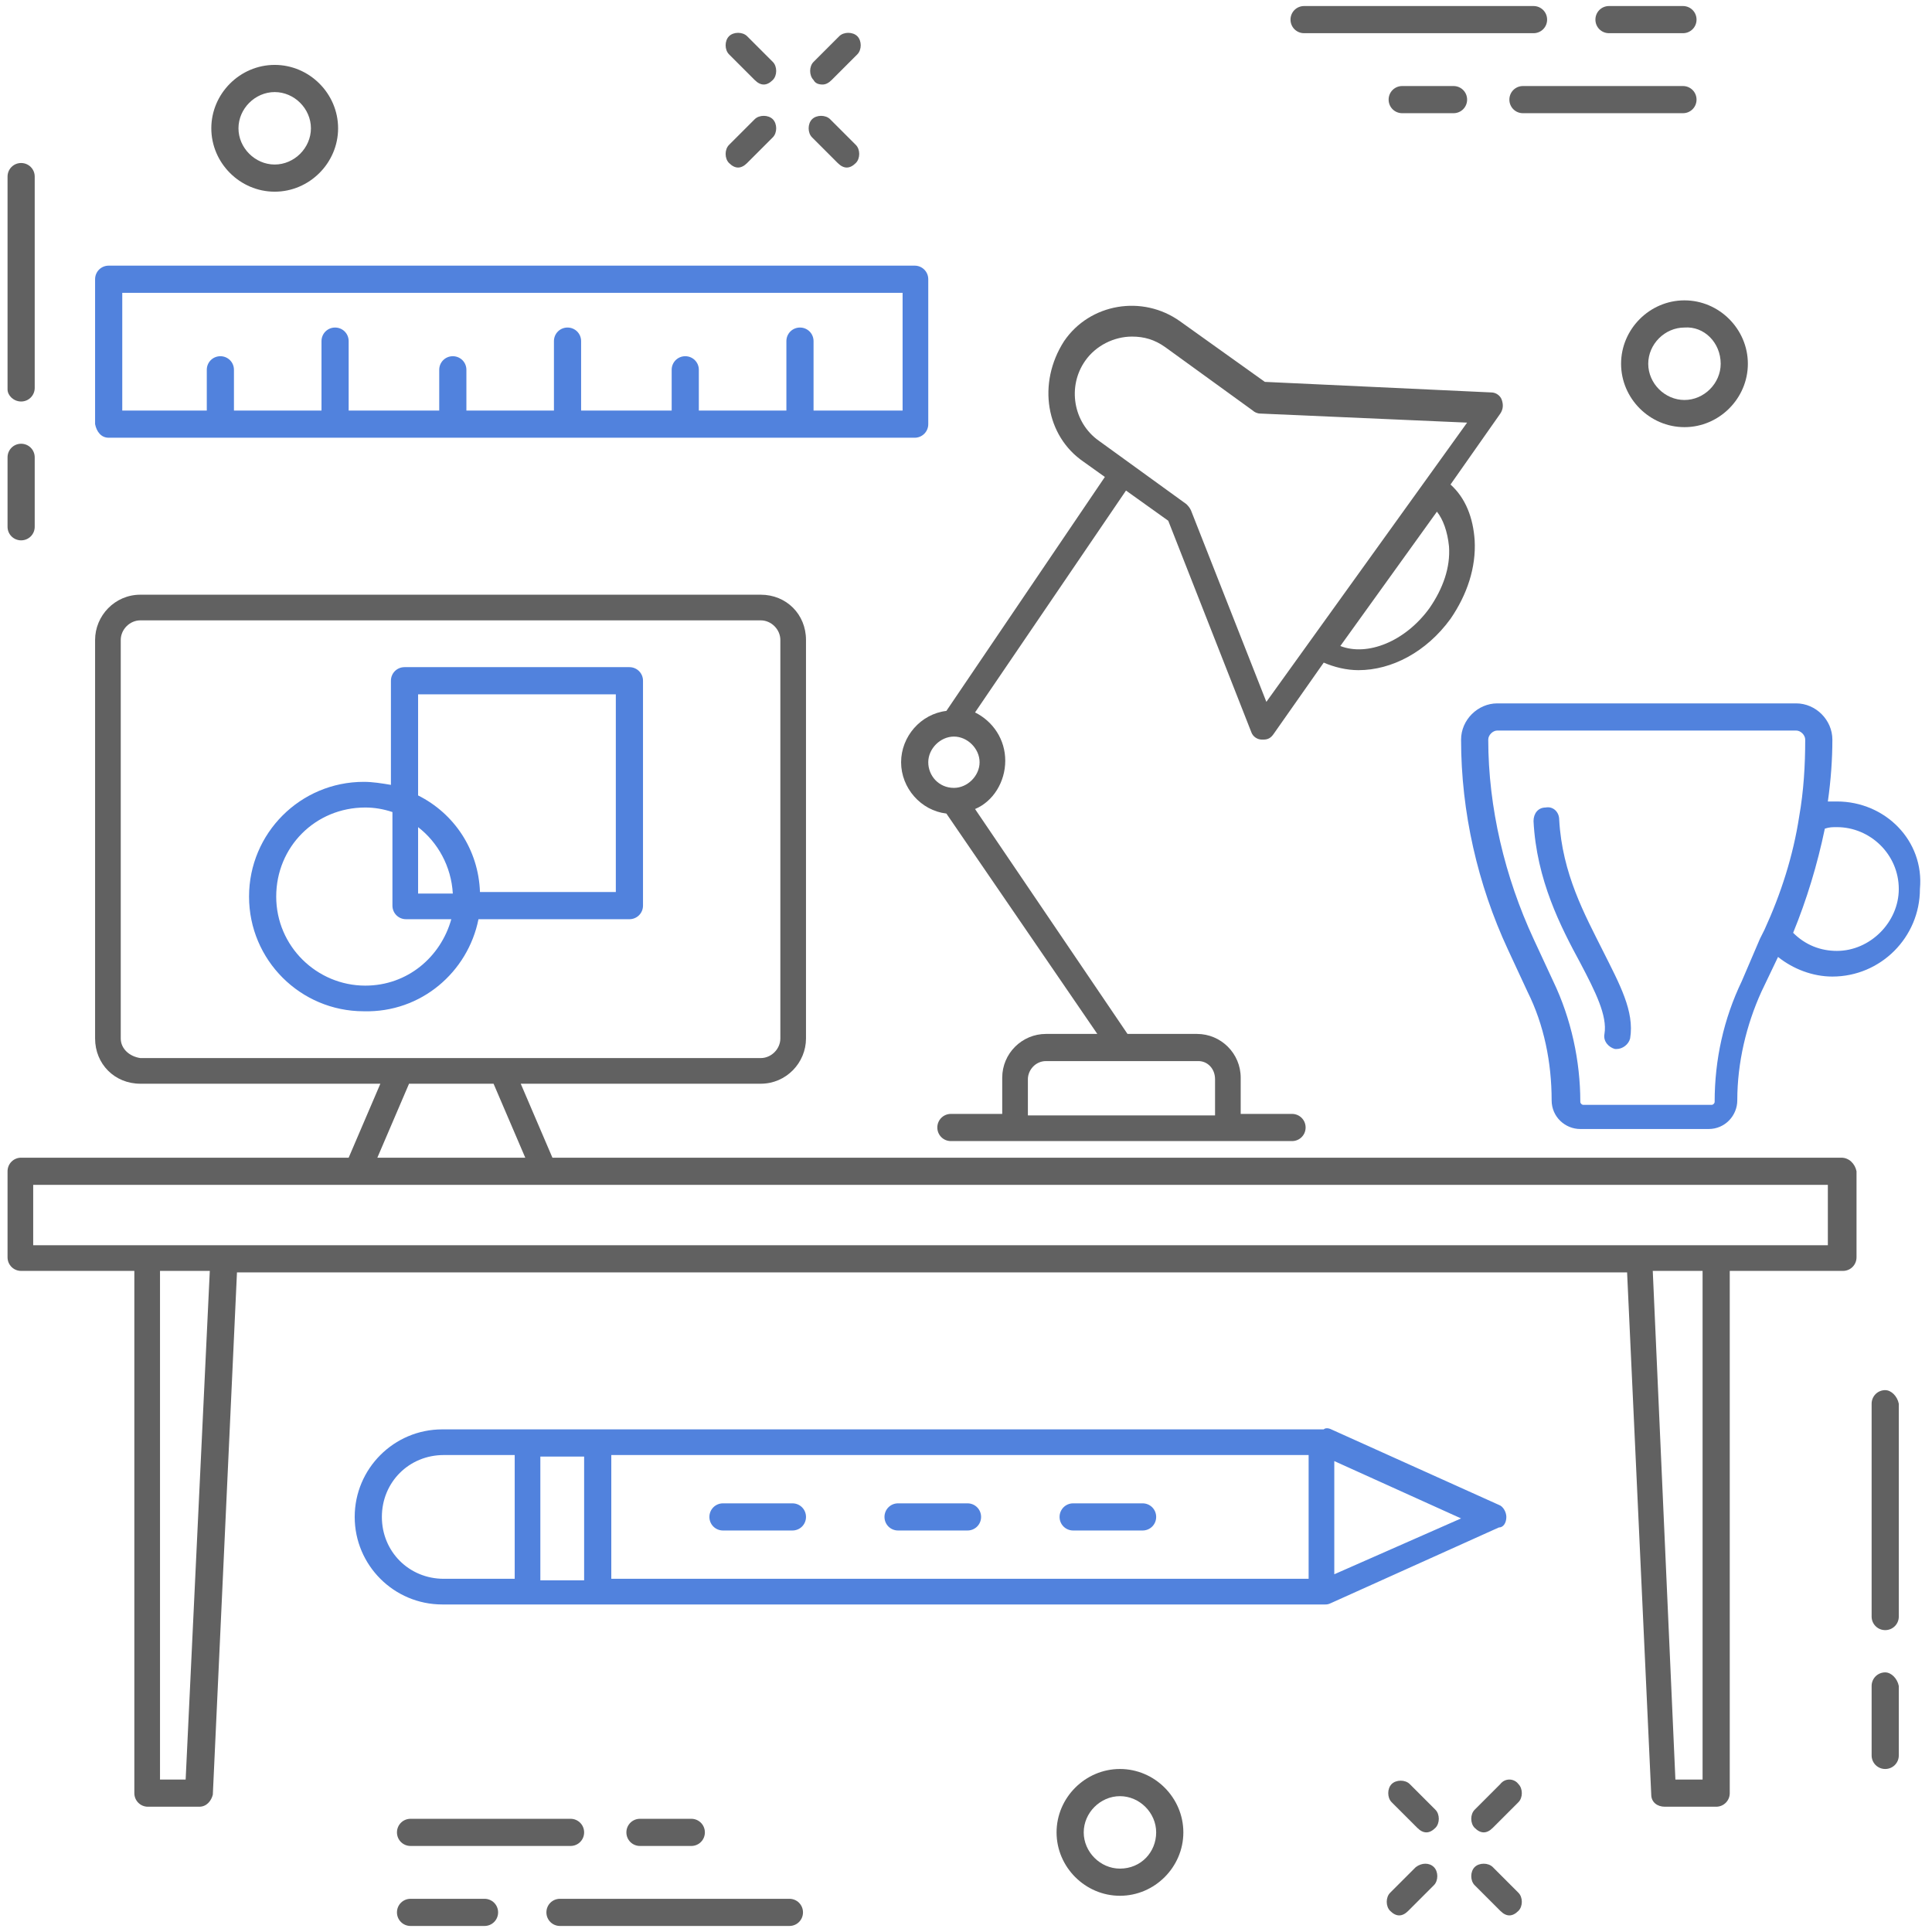 <svg width="120" height="120" viewBox="0 0 120 120" fill="none" xmlns="http://www.w3.org/2000/svg">
<path d="M67.312 28.687L68.625 29.625L58.781 44.156C57.188 44.344 55.969 45.75 55.969 47.344C55.969 48.937 57.188 50.344 58.781 50.531L68.156 64.219H64.969C63.469 64.219 62.25 65.437 62.25 66.937V69.187H59.062C58.594 69.187 58.219 69.562 58.219 70.031C58.219 70.5 58.594 70.875 59.062 70.875H63H76.312H80.25C80.719 70.875 81.094 70.5 81.094 70.031C81.094 69.562 80.719 69.187 80.25 69.187H77.062V66.937C77.062 65.437 75.844 64.219 74.344 64.219H70.031L60.562 50.25C61.688 49.781 62.438 48.562 62.438 47.25C62.438 45.937 61.688 44.812 60.562 44.25L69.938 30.469L72.562 32.344L77.719 45.469C77.812 45.75 78.094 45.937 78.375 45.937H78.469C78.75 45.937 78.938 45.844 79.125 45.562L82.219 41.156C82.875 41.437 83.625 41.625 84.375 41.625C86.438 41.625 88.594 40.5 90.094 38.437C91.125 36.937 91.688 35.25 91.594 33.562C91.5 32.156 91.031 30.937 90.094 30.094L93.188 25.687C93.375 25.406 93.375 25.125 93.281 24.844C93.188 24.562 92.906 24.375 92.625 24.375L78.562 23.719L73.312 19.969C70.969 18.281 67.688 18.844 66.094 21.187C64.406 23.812 64.969 27.094 67.312 28.687ZM75.469 67.031V69.281H63.844V67.031C63.844 66.469 64.312 65.906 64.969 65.906H74.438C75 65.906 75.469 66.375 75.469 67.031ZM59.25 48.937C58.312 48.937 57.656 48.187 57.656 47.344C57.656 46.5 58.406 45.75 59.25 45.75C60.094 45.75 60.844 46.5 60.844 47.344C60.844 48.187 60.094 48.937 59.25 48.937ZM90 33.937C90.094 35.25 89.625 36.562 88.781 37.781C87.281 39.844 84.938 40.781 83.25 40.125L89.25 31.781C89.625 32.25 89.906 33 90 33.937ZM67.406 22.406C68.062 21.469 69.188 20.906 70.312 20.906C71.062 20.906 71.719 21.094 72.375 21.562L77.812 25.5C77.906 25.594 78.094 25.687 78.281 25.687L91.125 26.25L78.656 43.594L73.969 31.687C73.875 31.5 73.781 31.406 73.688 31.312L68.25 27.375C66.656 26.25 66.281 24 67.406 22.406Z" fill="#616161"/>
<path d="M6.75 27.188H56.812C57.281 27.188 57.656 26.812 57.656 26.344V17.344C57.656 16.875 57.281 16.5 56.812 16.5H6.75C6.281 16.5 5.906 16.875 5.906 17.344V26.344C6 26.812 6.281 27.188 6.75 27.188ZM7.594 18.188H56.062V25.5H50.531V21.188C50.531 20.719 50.156 20.344 49.688 20.344C49.219 20.344 48.844 20.719 48.844 21.188V25.5H43.406V22.969C43.406 22.5 43.031 22.125 42.562 22.125C42.094 22.125 41.719 22.5 41.719 22.969V25.5H36.094V21.188C36.094 20.719 35.719 20.344 35.25 20.344C34.781 20.344 34.406 20.719 34.406 21.188V25.5H28.969V22.969C28.969 22.5 28.594 22.125 28.125 22.125C27.656 22.125 27.281 22.5 27.281 22.969V25.5H21.656V21.188C21.656 20.719 21.281 20.344 20.812 20.344C20.344 20.344 19.969 20.719 19.969 21.188V25.5H14.531V22.969C14.531 22.5 14.156 22.125 13.688 22.125C13.219 22.125 12.844 22.5 12.844 22.969V25.5H7.594V18.188Z" fill="#5182DD"/>
<path d="M1.312 24.938C1.781 24.938 2.156 24.562 2.156 24.094V10.969C2.156 10.5 1.781 10.125 1.312 10.125C0.844 10.125 0.469 10.5 0.469 10.969V24.188C0.469 24.562 0.844 24.938 1.312 24.938Z" fill="#616161"/>
<path d="M1.312 33.562C1.781 33.562 2.156 33.188 2.156 32.719V28.406C2.156 27.938 1.781 27.562 1.312 27.562C0.844 27.562 0.469 27.938 0.469 28.406V32.719C0.469 33.188 0.844 33.562 1.312 33.562Z" fill="#616161"/>
<path d="M117.094 86.344C116.625 86.344 116.25 86.719 116.25 87.188V100.406C116.25 100.875 116.625 101.25 117.094 101.25C117.563 101.25 117.938 100.875 117.938 100.406V87.188C117.844 86.719 117.469 86.344 117.094 86.344Z" fill="#616161"/>
<path d="M117.094 103.875C116.625 103.875 116.25 104.25 116.25 104.719V109.031C116.25 109.5 116.625 109.875 117.094 109.875C117.563 109.875 117.938 109.5 117.938 109.031V104.719C117.844 104.25 117.469 103.875 117.094 103.875Z" fill="#616161"/>
<path d="M46.875 4.969C47.062 5.156 47.25 5.25 47.438 5.25C47.625 5.25 47.812 5.156 48 4.969C48.281 4.688 48.281 4.125 48 3.844L46.406 2.25C46.125 1.969 45.562 1.969 45.281 2.25C45 2.531 45 3.094 45.281 3.375L46.875 4.969Z" fill="#616161"/>
<path d="M52.031 10.125C52.219 10.312 52.406 10.406 52.594 10.406C52.781 10.406 52.969 10.312 53.156 10.125C53.438 9.844 53.438 9.281 53.156 9L51.562 7.406C51.281 7.125 50.719 7.125 50.438 7.406C50.156 7.688 50.156 8.25 50.438 8.531L52.031 10.125Z" fill="#616161"/>
<path d="M45.844 10.406C46.031 10.406 46.219 10.312 46.406 10.125L48 8.531C48.281 8.25 48.281 7.688 48 7.406C47.719 7.125 47.156 7.125 46.875 7.406L45.281 9C45 9.281 45 9.844 45.281 10.125C45.469 10.312 45.656 10.406 45.844 10.406Z" fill="#616161"/>
<path d="M51.094 5.25C51.281 5.25 51.469 5.156 51.656 4.969L53.25 3.375C53.531 3.094 53.531 2.531 53.25 2.25C52.969 1.969 52.406 1.969 52.125 2.25L50.531 3.844C50.25 4.125 50.25 4.688 50.531 4.969C50.625 5.156 50.812 5.25 51.094 5.25Z" fill="#616161"/>
<path d="M87.562 110.812C87.281 110.531 86.719 110.531 86.437 110.812C86.156 111.094 86.156 111.656 86.437 111.938L88.031 113.531C88.219 113.719 88.406 113.812 88.594 113.812C88.781 113.812 88.969 113.719 89.156 113.531C89.437 113.25 89.437 112.688 89.156 112.406L87.562 110.812Z" fill="#616161"/>
<path d="M92.719 115.969C92.437 115.688 91.875 115.688 91.594 115.969C91.312 116.25 91.312 116.813 91.594 117.094L93.187 118.687C93.375 118.875 93.562 118.969 93.75 118.969C93.937 118.969 94.125 118.875 94.312 118.687C94.594 118.406 94.594 117.844 94.312 117.563L92.719 115.969Z" fill="#616161"/>
<path d="M87.938 115.969L86.344 117.563C86.062 117.844 86.062 118.406 86.344 118.687C86.531 118.875 86.719 118.969 86.906 118.969C87.094 118.969 87.281 118.875 87.469 118.687L89.062 117.094C89.344 116.813 89.344 116.25 89.062 115.969C88.781 115.688 88.312 115.688 87.938 115.969Z" fill="#616161"/>
<path d="M93.187 110.812L91.594 112.406C91.312 112.688 91.312 113.25 91.594 113.531C91.781 113.719 91.969 113.812 92.156 113.812C92.344 113.812 92.531 113.719 92.719 113.531L94.312 111.938C94.594 111.656 94.594 111.094 94.312 110.812C94.031 110.438 93.469 110.438 93.187 110.812Z" fill="#616161"/>
<path d="M100.688 22.594C100.688 24.75 102.469 26.531 104.625 26.531C106.781 26.531 108.563 24.75 108.563 22.594C108.563 20.438 106.781 18.656 104.625 18.656C102.469 18.656 100.688 20.438 100.688 22.594ZM106.875 22.594C106.875 23.812 105.844 24.844 104.625 24.844C103.406 24.844 102.375 23.812 102.375 22.594C102.375 21.375 103.406 20.344 104.625 20.344C105.844 20.25 106.875 21.281 106.875 22.594Z" fill="#616161"/>
<path d="M17.062 11.906C19.219 11.906 21 10.125 21 7.969C21 5.812 19.219 4.031 17.062 4.031C14.906 4.031 13.125 5.812 13.125 7.969C13.125 10.125 14.906 11.906 17.062 11.906ZM17.062 5.719C18.281 5.719 19.312 6.75 19.312 7.969C19.312 9.188 18.281 10.219 17.062 10.219C15.844 10.219 14.812 9.188 14.812 7.969C14.812 6.75 15.844 5.719 17.062 5.719Z" fill="#616161"/>
<path d="M69.562 109.875C67.406 109.875 65.625 111.656 65.625 113.813C65.625 115.969 67.406 117.75 69.562 117.75C71.719 117.75 73.5 115.969 73.5 113.813C73.5 111.656 71.719 109.875 69.562 109.875ZM69.562 116.063C68.344 116.063 67.312 115.031 67.312 113.813C67.312 112.594 68.344 111.563 69.562 111.563C70.781 111.563 71.812 112.594 71.812 113.813C71.812 115.031 70.875 116.063 69.562 116.063Z" fill="#616161"/>
<path d="M81 2.062H95.25C95.719 2.062 96.094 1.688 96.094 1.219C96.094 0.75 95.719 0.375 95.25 0.375H81C80.531 0.375 80.156 0.75 80.156 1.219C80.156 1.688 80.531 2.062 81 2.062Z" fill="#616161"/>
<path d="M99.938 2.062H104.531C105 2.062 105.375 1.688 105.375 1.219C105.375 0.75 105 0.375 104.531 0.375H99.938C99.469 0.375 99.094 0.75 99.094 1.219C99.094 1.688 99.469 2.062 99.938 2.062Z" fill="#616161"/>
<path d="M105.375 6.188C105.375 5.719 105 5.344 104.531 5.344H94.594C94.125 5.344 93.75 5.719 93.75 6.188C93.75 6.656 94.125 7.031 94.594 7.031H104.531C105 7.031 105.375 6.656 105.375 6.188Z" fill="#616161"/>
<path d="M87.094 5.344C86.625 5.344 86.25 5.719 86.25 6.188C86.25 6.656 86.625 7.031 87.094 7.031H90.281C90.75 7.031 91.125 6.656 91.125 6.188C91.125 5.719 90.75 5.344 90.281 5.344H87.094Z" fill="#616161"/>
<path d="M49.031 117.938H34.781C34.312 117.938 33.938 118.312 33.938 118.781C33.938 119.25 34.312 119.625 34.781 119.625H49.031C49.5 119.625 49.875 119.25 49.875 118.781C49.875 118.312 49.5 117.938 49.031 117.938Z" fill="#616161"/>
<path d="M30.094 117.938H25.5C25.031 117.938 24.656 118.312 24.656 118.781C24.656 119.25 25.031 119.625 25.5 119.625H30.094C30.562 119.625 30.938 119.25 30.938 118.781C30.938 118.312 30.562 117.938 30.094 117.938Z" fill="#616161"/>
<path d="M25.5 114.656H35.438C35.906 114.656 36.281 114.281 36.281 113.813C36.281 113.344 35.906 112.969 35.438 112.969H25.5C25.031 112.969 24.656 113.344 24.656 113.813C24.656 114.281 25.031 114.656 25.5 114.656Z" fill="#616161"/>
<path d="M42.938 114.656C43.406 114.656 43.781 114.281 43.781 113.813C43.781 113.344 43.406 112.969 42.938 112.969H39.75C39.281 112.969 38.906 113.344 38.906 113.813C38.906 114.281 39.281 114.656 39.75 114.656H42.938Z" fill="#616161"/>
<path d="M93.562 94.219C93.562 93.938 93.375 93.562 93.094 93.469L82.688 88.781C82.5 88.688 82.312 88.688 82.219 88.781C82.125 88.781 82.125 88.781 82.031 88.781H27.469C24.469 88.781 22.031 91.219 22.031 94.219C22.031 97.219 24.469 99.656 27.469 99.656H32.719H37.031H82.031H82.125C82.219 99.656 82.219 99.656 82.312 99.656C82.406 99.656 82.5 99.656 82.688 99.562L93.094 94.875C93.375 94.875 93.562 94.594 93.562 94.219ZM36.281 90.469V98.156H33.562V90.469H36.281ZM23.719 94.219C23.719 92.062 25.406 90.375 27.562 90.375H31.969V98.062H27.562C25.406 98.062 23.719 96.375 23.719 94.219ZM81.281 98.062H37.969V90.375H81.281V98.062ZM82.875 97.781V90.75L90.75 94.312L82.875 97.781Z" fill="#5182DD"/>
<path d="M55.781 95.062H60.094C60.562 95.062 60.937 94.688 60.937 94.219C60.937 93.75 60.562 93.375 60.094 93.375H55.781C55.312 93.375 54.937 93.75 54.937 94.219C54.937 94.688 55.312 95.062 55.781 95.062Z" fill="#5182DD"/>
<path d="M66.656 95.062H70.969C71.438 95.062 71.812 94.688 71.812 94.219C71.812 93.75 71.438 93.375 70.969 93.375H66.656C66.188 93.375 65.812 93.75 65.812 94.219C65.812 94.688 66.188 95.062 66.656 95.062Z" fill="#5182DD"/>
<path d="M44.906 95.062H49.219C49.688 95.062 50.062 94.688 50.062 94.219C50.062 93.75 49.688 93.375 49.219 93.375H44.906C44.438 93.375 44.062 93.75 44.062 94.219C44.062 94.688 44.438 95.062 44.906 95.062Z" fill="#5182DD"/>
<path d="M114.375 71.906H34.312L32.344 67.312H47.25C48.844 67.312 50.062 66 50.062 64.5V39.75C50.062 38.156 48.844 36.938 47.25 36.938H8.719C7.125 36.938 5.906 38.25 5.906 39.75V64.5C5.906 66.094 7.125 67.312 8.719 67.312H23.625L21.656 71.906H1.312C0.844 71.906 0.469 72.281 0.469 72.75V78.094C0.469 78.562 0.844 78.938 1.312 78.938H8.344V111.375C8.344 111.844 8.719 112.219 9.188 112.219H12.375C12.844 112.219 13.125 111.844 13.219 111.469L14.719 79.031H101.062L102.562 111.469C102.562 111.937 102.938 112.219 103.406 112.219H106.594C107.062 112.219 107.438 111.844 107.438 111.375V78.938H114.469C114.938 78.938 115.312 78.562 115.312 78.094V72.75C115.219 72.281 114.844 71.906 114.375 71.906ZM7.5 64.5V39.75C7.5 39.094 8.062 38.531 8.719 38.531H47.25C47.906 38.531 48.469 39.094 48.469 39.75V64.5C48.469 65.156 47.906 65.719 47.25 65.719H31.125H24.844H8.719C8.062 65.625 7.5 65.156 7.5 64.5ZM25.406 67.312H30.656L32.625 71.906H23.438L25.406 67.312ZM11.531 110.531H9.938V78.938H13.031L11.531 110.531ZM105.75 110.531H104.062L102.656 78.938H105.75V110.531ZM113.531 77.344H106.5H101.719H13.875H9.094H2.062V73.594H22.125H33.75H113.531V77.344Z" fill="#616161"/>
<path d="M29.719 57.094H39.094C39.562 57.094 39.938 56.719 39.938 56.25V42.281C39.938 41.812 39.562 41.438 39.094 41.438H25.125C24.656 41.438 24.281 41.812 24.281 42.281V48.75C23.719 48.656 23.156 48.562 22.594 48.562C18.656 48.562 15.469 51.75 15.469 55.688C15.469 59.625 18.656 62.812 22.594 62.812C26.156 62.906 29.062 60.375 29.719 57.094ZM25.969 51.375C27.188 52.312 28.031 53.812 28.125 55.5H25.969V51.375ZM25.969 43.125H38.25V55.406H29.812C29.719 52.781 28.219 50.531 25.969 49.406V43.125ZM22.688 61.219C19.688 61.219 17.156 58.781 17.156 55.688C17.156 52.594 19.594 50.156 22.688 50.156C23.25 50.156 23.812 50.25 24.375 50.438V56.25C24.375 56.719 24.75 57.094 25.219 57.094H28.031C27.375 59.438 25.312 61.219 22.688 61.219Z" fill="#5182DD"/>
<path d="M96.844 50.906C96.844 50.438 96.469 50.063 96 50.156C95.531 50.156 95.25 50.531 95.25 51C95.437 54.656 96.937 57.563 98.156 59.813C99.094 61.594 99.844 63.094 99.656 64.219C99.562 64.688 99.937 65.062 100.312 65.156H100.406C100.781 65.156 101.156 64.875 101.25 64.5C101.531 62.813 100.594 61.125 99.562 59.063C98.437 56.813 97.031 54.281 96.844 50.906Z" fill="#5182DD"/>
<path d="M114.094 49.781C113.906 49.781 113.719 49.781 113.531 49.781C113.719 48.469 113.812 47.156 113.812 45.938C113.812 44.719 112.781 43.688 111.562 43.688H93C91.781 43.688 90.75 44.719 90.75 45.938C90.75 50.438 91.781 54.938 93.656 58.969L94.875 61.594C95.906 63.656 96.375 66 96.375 68.344C96.375 69.375 97.219 70.125 98.156 70.125H106.125C107.156 70.125 107.906 69.281 107.906 68.344C107.906 66 108.469 63.656 109.406 61.594L110.437 59.438C111.375 60.188 112.594 60.656 113.812 60.656C116.812 60.656 119.25 58.219 119.25 55.219C119.531 52.219 117.094 49.781 114.094 49.781ZM108.187 60.938C107.062 63.281 106.5 65.812 106.5 68.438C106.5 68.531 106.406 68.625 106.312 68.625H98.344C98.25 68.625 98.156 68.531 98.156 68.438C98.156 65.906 97.594 63.281 96.469 60.938L95.25 58.312C93.469 54.469 92.438 50.156 92.438 45.938C92.438 45.656 92.719 45.375 93 45.375H111.562C111.844 45.375 112.125 45.656 112.125 45.938C112.125 47.531 112.031 49.125 111.75 50.719C111.375 53.156 110.625 55.5 109.594 57.75C109.5 57.938 109.406 58.125 109.312 58.312L108.187 60.938ZM114.094 59.062C113.062 59.062 112.125 58.688 111.375 57.938C112.219 55.875 112.875 53.719 113.344 51.469C113.625 51.375 113.812 51.375 114.094 51.375C116.156 51.375 117.937 53.062 117.937 55.219C117.937 57.281 116.156 59.062 114.094 59.062Z" fill="#5182DD"/>
</svg>
